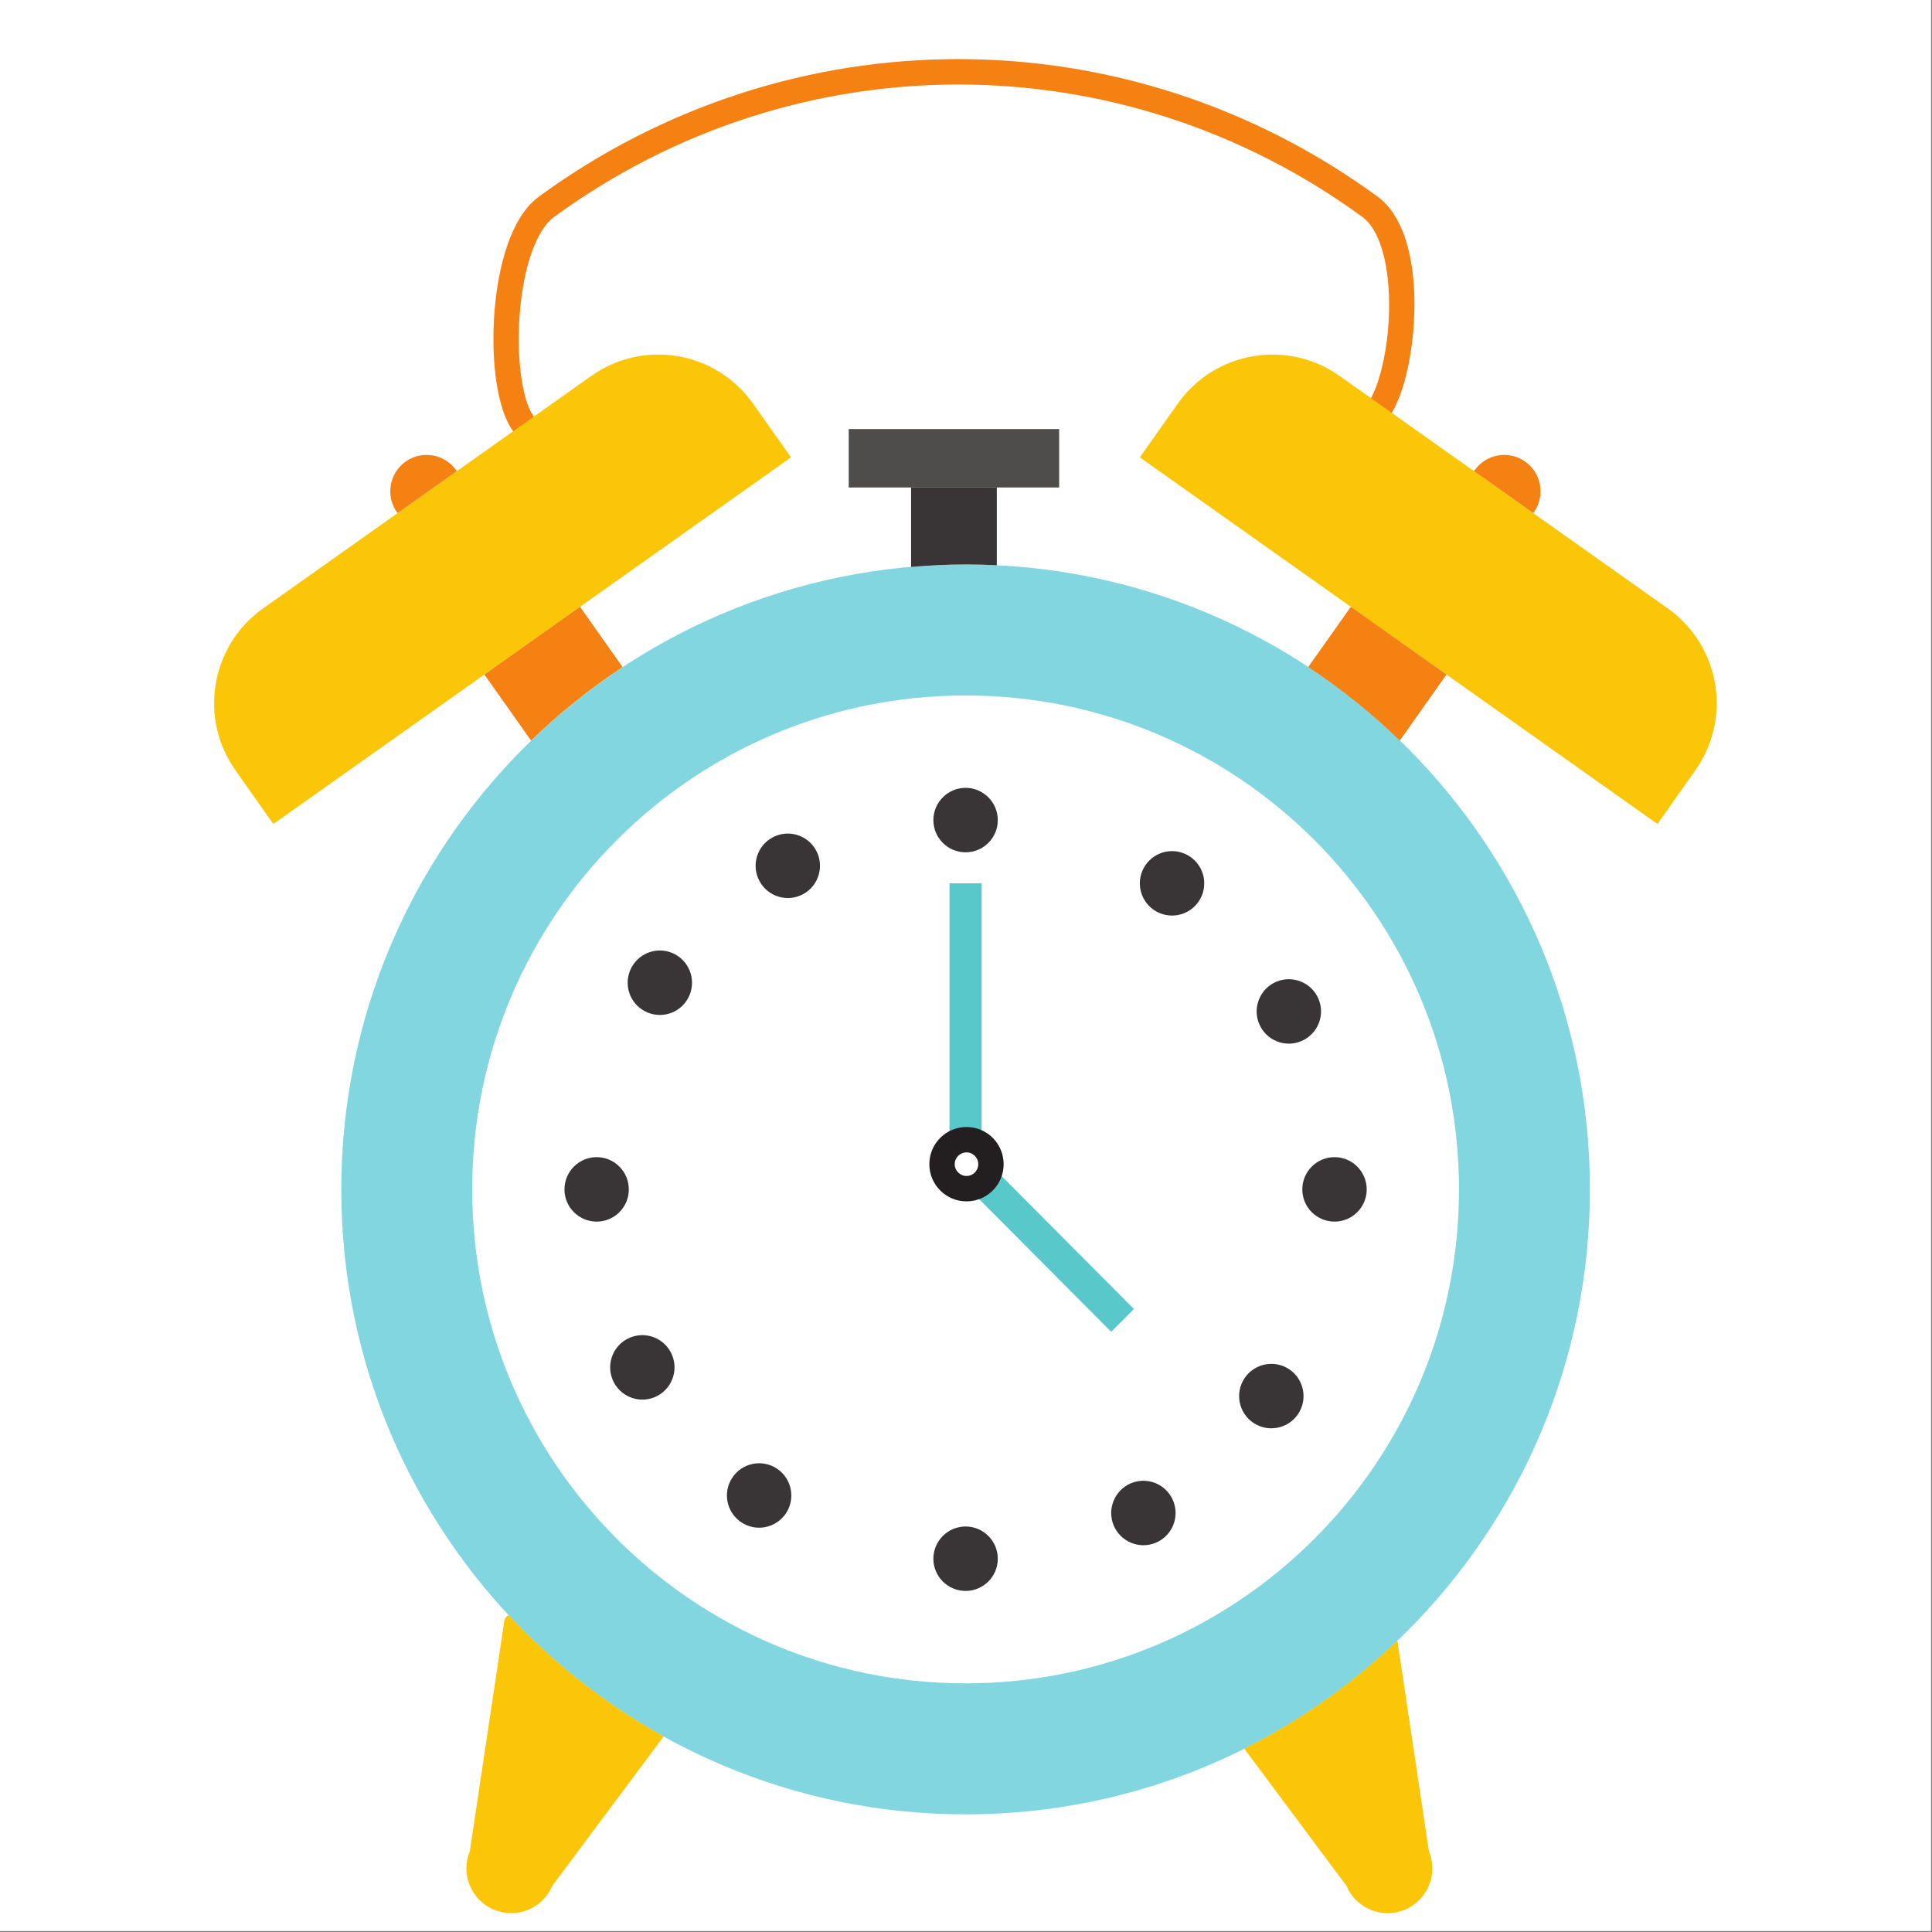 <svg xmlns="http://www.w3.org/2000/svg" xmlns:xlink="http://www.w3.org/1999/xlink" width="529" zoomAndPan="magnify" viewBox="0 0 396.75 396.75" height="529" preserveAspectRatio="xMidYMid meet" version="1.0"><rect x="0" y="0" width="396.75" height="396.75" fill="#808080" stroke="none"/><defs><clipPath id="id1"><path d="M 0 0 L 396.5 0 L 396.5 396.5 L 0 396.5 Z M 0 0 " clip-rule="nonzero"/></clipPath></defs><g clip-path="url(#id1)"><path fill="#ffffff" d="M 0 0 L 396.75 0 L 396.75 396.75 L 0 396.75 Z M 0 0 " fill-opacity="1" fill-rule="nonzero"/><path fill="#ffffff" d="M 0 0 L 396.75 0 L 396.75 396.75 L 0 396.75 Z M 0 0 " fill-opacity="1" fill-rule="nonzero"/><path fill="#ffffff" d="M 0 0 L 396.75 0 L 396.75 396.75 L 0 396.75 Z M 0 0 " fill-opacity="1" fill-rule="nonzero"/></g><path fill="#f58113" d="M 106.199 89.5 C 101.93 85.234 100.781 73.598 101.547 63.953 C 101.965 58.559 103.695 45.453 110.707 40.348 C 162.184 2.734 231.379 2.73 282.859 40.352 C 288.172 44.219 289.844 52.176 290.312 58.156 C 291.102 68.273 288.93 82.23 284.027 87.137 L 280.344 83.449 C 283.273 80.504 285.953 69.23 285.113 58.57 C 284.578 51.754 282.641 46.645 279.789 44.562 C 230.145 8.289 163.426 8.289 113.77 44.562 C 110.184 47.184 107.488 54.77 106.734 64.363 C 105.902 74.988 107.684 83.613 109.883 85.812 L 106.199 89.5 " fill-opacity="1" fill-rule="nonzero"/><path fill="#82d6e0" d="M 326.496 244.262 C 326.496 315.141 269.098 372.594 198.293 372.594 C 127.492 372.594 70.086 315.141 70.086 244.262 C 70.086 173.375 127.492 115.918 198.293 115.918 C 269.098 115.918 326.496 173.375 326.496 244.262 " fill-opacity="1" fill-rule="nonzero"/><path fill="#ffffff" d="M 299.613 244.262 C 299.613 300.277 254.254 345.688 198.293 345.688 C 142.332 345.688 96.969 300.277 96.969 244.262 C 96.969 188.234 142.332 142.82 198.293 142.82 C 254.254 142.82 299.613 188.234 299.613 244.262 " fill-opacity="1" fill-rule="nonzero"/><path fill="#59c8ca" d="M 201.59 239.938 L 194.984 239.938 L 194.984 181.402 L 201.59 181.402 L 201.59 239.938 " fill-opacity="1" fill-rule="nonzero"/><path fill="#59c8ca" d="M 194.984 240.137 L 199.66 235.461 L 232.867 268.816 L 228.191 273.492 L 194.984 240.137 " fill-opacity="1" fill-rule="nonzero"/><path fill="#fbc508" d="M 286.957 336.902 C 277.691 345.789 267.105 353.301 255.508 359.094 L 276.484 387.234 C 278.438 391.906 283.809 394.125 288.484 392.172 C 293.18 390.211 295.379 384.836 293.43 380.156 L 286.957 336.902 " fill-opacity="1" fill-rule="nonzero"/><path fill="#fbc508" d="M 104.422 331.621 C 104.059 331.922 103.77 332.25 103.598 332.652 L 96.48 380.156 C 94.539 384.836 96.746 390.211 101.418 392.172 C 106.109 394.125 111.48 391.906 113.438 387.234 L 136.289 356.594 C 124.371 349.977 113.625 341.531 104.422 331.621 " fill-opacity="1" fill-rule="nonzero"/><path fill="#fbc508" d="M 340.371 169.211 L 348.152 158.176 C 355.758 147.426 353.211 132.543 342.469 124.93 L 275.086 77.199 C 264.336 69.586 249.469 72.137 241.867 82.887 L 234.07 93.918 L 340.371 169.211 " fill-opacity="1" fill-rule="nonzero"/><path fill="#fbc508" d="M 56.133 169.211 L 48.348 158.176 C 40.75 147.426 43.293 132.543 54.043 124.93 L 121.422 77.199 C 132.168 69.586 147.031 72.137 154.641 82.887 L 162.434 93.918 L 56.133 169.211 " fill-opacity="1" fill-rule="nonzero"/><path fill="#f58113" d="M 314.844 105.359 L 314.988 105.191 C 317.367 101.832 316.574 97.176 313.215 94.793 C 309.848 92.41 305.199 93.211 302.828 96.574 L 302.703 96.762 L 314.844 105.359 " fill-opacity="1" fill-rule="nonzero"/><path fill="#f58113" d="M 81.66 105.359 L 81.52 105.191 C 79.137 101.832 79.926 97.176 83.297 94.793 C 86.652 92.41 91.305 93.211 93.688 96.574 L 93.797 96.762 L 81.66 105.359 " fill-opacity="1" fill-rule="nonzero"/><path fill="#f58113" d="M 287.457 152.086 L 297.043 138.516 L 277.406 124.602 L 268.648 136.984 C 275.387 141.434 281.68 146.48 287.457 152.086 " fill-opacity="1" fill-rule="nonzero"/><path fill="#f58113" d="M 109.059 152.086 L 99.469 138.516 L 119.102 124.602 L 127.852 136.984 C 121.117 141.434 114.824 146.48 109.059 152.086 " fill-opacity="1" fill-rule="nonzero"/><path fill="#4f4c4c" d="M 217.504 100.109 L 174.293 100.109 L 174.293 88.109 L 217.504 88.109 L 217.504 100.109 " fill-opacity="1" fill-rule="nonzero"/><path fill="#393536" d="M 198.293 115.918 C 200.441 115.918 202.582 115.969 204.703 116.078 L 204.703 100.109 L 187.094 100.109 L 187.094 116.426 C 190.781 116.105 194.508 115.918 198.293 115.918 " fill-opacity="1" fill-rule="nonzero"/><path fill="#ffffff" d="M 203.496 239.078 C 203.496 241.855 201.258 244.098 198.477 244.098 C 195.703 244.098 193.453 241.855 193.453 239.078 C 193.453 236.297 195.703 234.047 198.477 234.047 C 201.258 234.047 203.496 236.297 203.496 239.078 " fill-opacity="1" fill-rule="nonzero"/><path fill="#231f20" d="M 203.496 239.078 L 200.895 239.078 C 200.895 239.754 200.625 240.344 200.188 240.785 C 199.746 241.223 199.16 241.488 198.477 241.492 C 197.801 241.488 197.207 241.223 196.766 240.781 C 196.324 240.34 196.059 239.75 196.055 239.078 C 196.059 238.395 196.324 237.809 196.766 237.359 C 197.215 236.922 197.801 236.652 198.477 236.652 C 199.16 236.652 199.746 236.922 200.188 237.359 C 200.625 237.805 200.895 238.391 200.895 239.078 L 206.105 239.078 C 206.105 236.977 205.25 235.047 203.875 233.672 C 202.5 232.293 200.574 231.438 198.477 231.438 C 196.379 231.438 194.457 232.293 193.082 233.672 C 191.703 235.043 190.844 236.973 190.848 239.078 C 190.844 241.176 191.703 243.102 193.082 244.473 C 194.457 245.855 196.379 246.711 198.477 246.711 C 200.574 246.711 202.5 245.855 203.875 244.473 C 205.25 243.098 206.105 241.172 206.105 239.078 L 203.496 239.078 " fill-opacity="1" fill-rule="nonzero"/><path fill="#393536" d="M 204.902 168.418 C 204.902 172.074 201.938 175.027 198.293 175.027 C 194.641 175.027 191.676 172.074 191.676 168.418 C 191.676 164.762 194.641 161.789 198.293 161.789 C 201.938 161.789 204.902 164.762 204.902 168.418 " fill-opacity="1" fill-rule="nonzero"/><path fill="#393536" d="M 204.902 320.102 C 204.902 323.754 201.938 326.707 198.293 326.707 C 194.641 326.707 191.676 323.754 191.676 320.102 C 191.676 316.441 194.641 313.477 198.293 313.477 C 201.938 313.477 204.902 316.441 204.902 320.102 " fill-opacity="1" fill-rule="nonzero"/><path fill="#393536" d="M 274.059 250.867 C 270.402 250.867 267.438 247.906 267.438 244.262 C 267.438 240.594 270.402 237.629 274.059 237.629 C 277.699 237.629 280.664 240.594 280.664 244.262 C 280.664 247.906 277.699 250.867 274.059 250.867 " fill-opacity="1" fill-rule="nonzero"/><path fill="#393536" d="M 122.531 250.867 C 118.883 250.867 115.918 247.906 115.918 244.262 C 115.918 240.594 118.883 237.629 122.531 237.629 C 126.18 237.629 129.133 240.594 129.133 244.262 C 129.133 247.906 126.18 250.867 122.531 250.867 " fill-opacity="1" fill-rule="nonzero"/><path fill="#393536" d="M 139.207 196.324 C 142.23 198.375 143.02 202.48 140.984 205.512 C 138.949 208.547 134.832 209.336 131.812 207.297 C 128.777 205.246 127.984 201.141 130.031 198.102 C 132.074 195.074 136.18 194.277 139.207 196.324 " fill-opacity="1" fill-rule="nonzero"/><path fill="#393536" d="M 264.777 281.207 C 267.805 283.254 268.598 287.375 266.562 290.398 C 264.52 293.426 260.406 294.223 257.371 292.18 C 254.352 290.133 253.551 286.02 255.594 282.996 C 257.641 279.961 261.75 279.172 264.777 281.207 " fill-opacity="1" fill-rule="nonzero"/><path fill="#393536" d="M 246.168 185.109 C 244.117 188.133 240.012 188.934 236.984 186.883 C 233.965 184.84 233.16 180.73 235.203 177.703 C 237.25 174.664 241.363 173.871 244.391 175.922 C 247.41 177.961 248.215 182.078 246.168 185.109 " fill-opacity="1" fill-rule="nonzero"/><path fill="#393536" d="M 161.375 310.812 C 159.32 313.836 155.219 314.641 152.188 312.586 C 149.164 310.531 148.367 306.438 150.414 303.406 C 152.461 300.379 156.574 299.578 159.594 301.625 C 162.621 303.664 163.414 307.789 161.375 310.812 " fill-opacity="1" fill-rule="nonzero"/><path fill="#393536" d="M 167.574 174.609 C 169.332 177.816 168.16 181.836 164.977 183.594 C 161.77 185.355 157.754 184.191 155.992 180.988 C 154.23 177.785 155.395 173.762 158.602 172 C 161.793 170.23 165.812 171.414 167.574 174.609 " fill-opacity="1" fill-rule="nonzero"/><path fill="#393536" d="M 240.594 307.516 C 242.355 310.719 241.191 314.738 237.984 316.508 C 234.789 318.262 230.77 317.094 229.008 313.895 C 227.254 310.703 228.422 306.676 231.609 304.906 C 234.812 303.145 238.836 304.316 240.594 307.516 " fill-opacity="1" fill-rule="nonzero"/><path fill="#393536" d="M 267.855 213.5 C 264.66 215.27 260.637 214.094 258.883 210.898 C 257.121 207.695 258.293 203.664 261.488 201.906 C 264.676 200.152 268.707 201.32 270.465 204.516 C 272.223 207.711 271.055 211.738 267.855 213.5 " fill-opacity="1" fill-rule="nonzero"/><path fill="#393536" d="M 135.094 286.605 C 131.902 288.363 127.879 287.191 126.121 283.992 C 124.359 280.785 125.527 276.77 128.723 275 C 131.918 273.242 135.941 274.41 137.703 277.609 C 139.453 280.82 138.297 284.84 135.094 286.605 " fill-opacity="1" fill-rule="nonzero"/></svg>